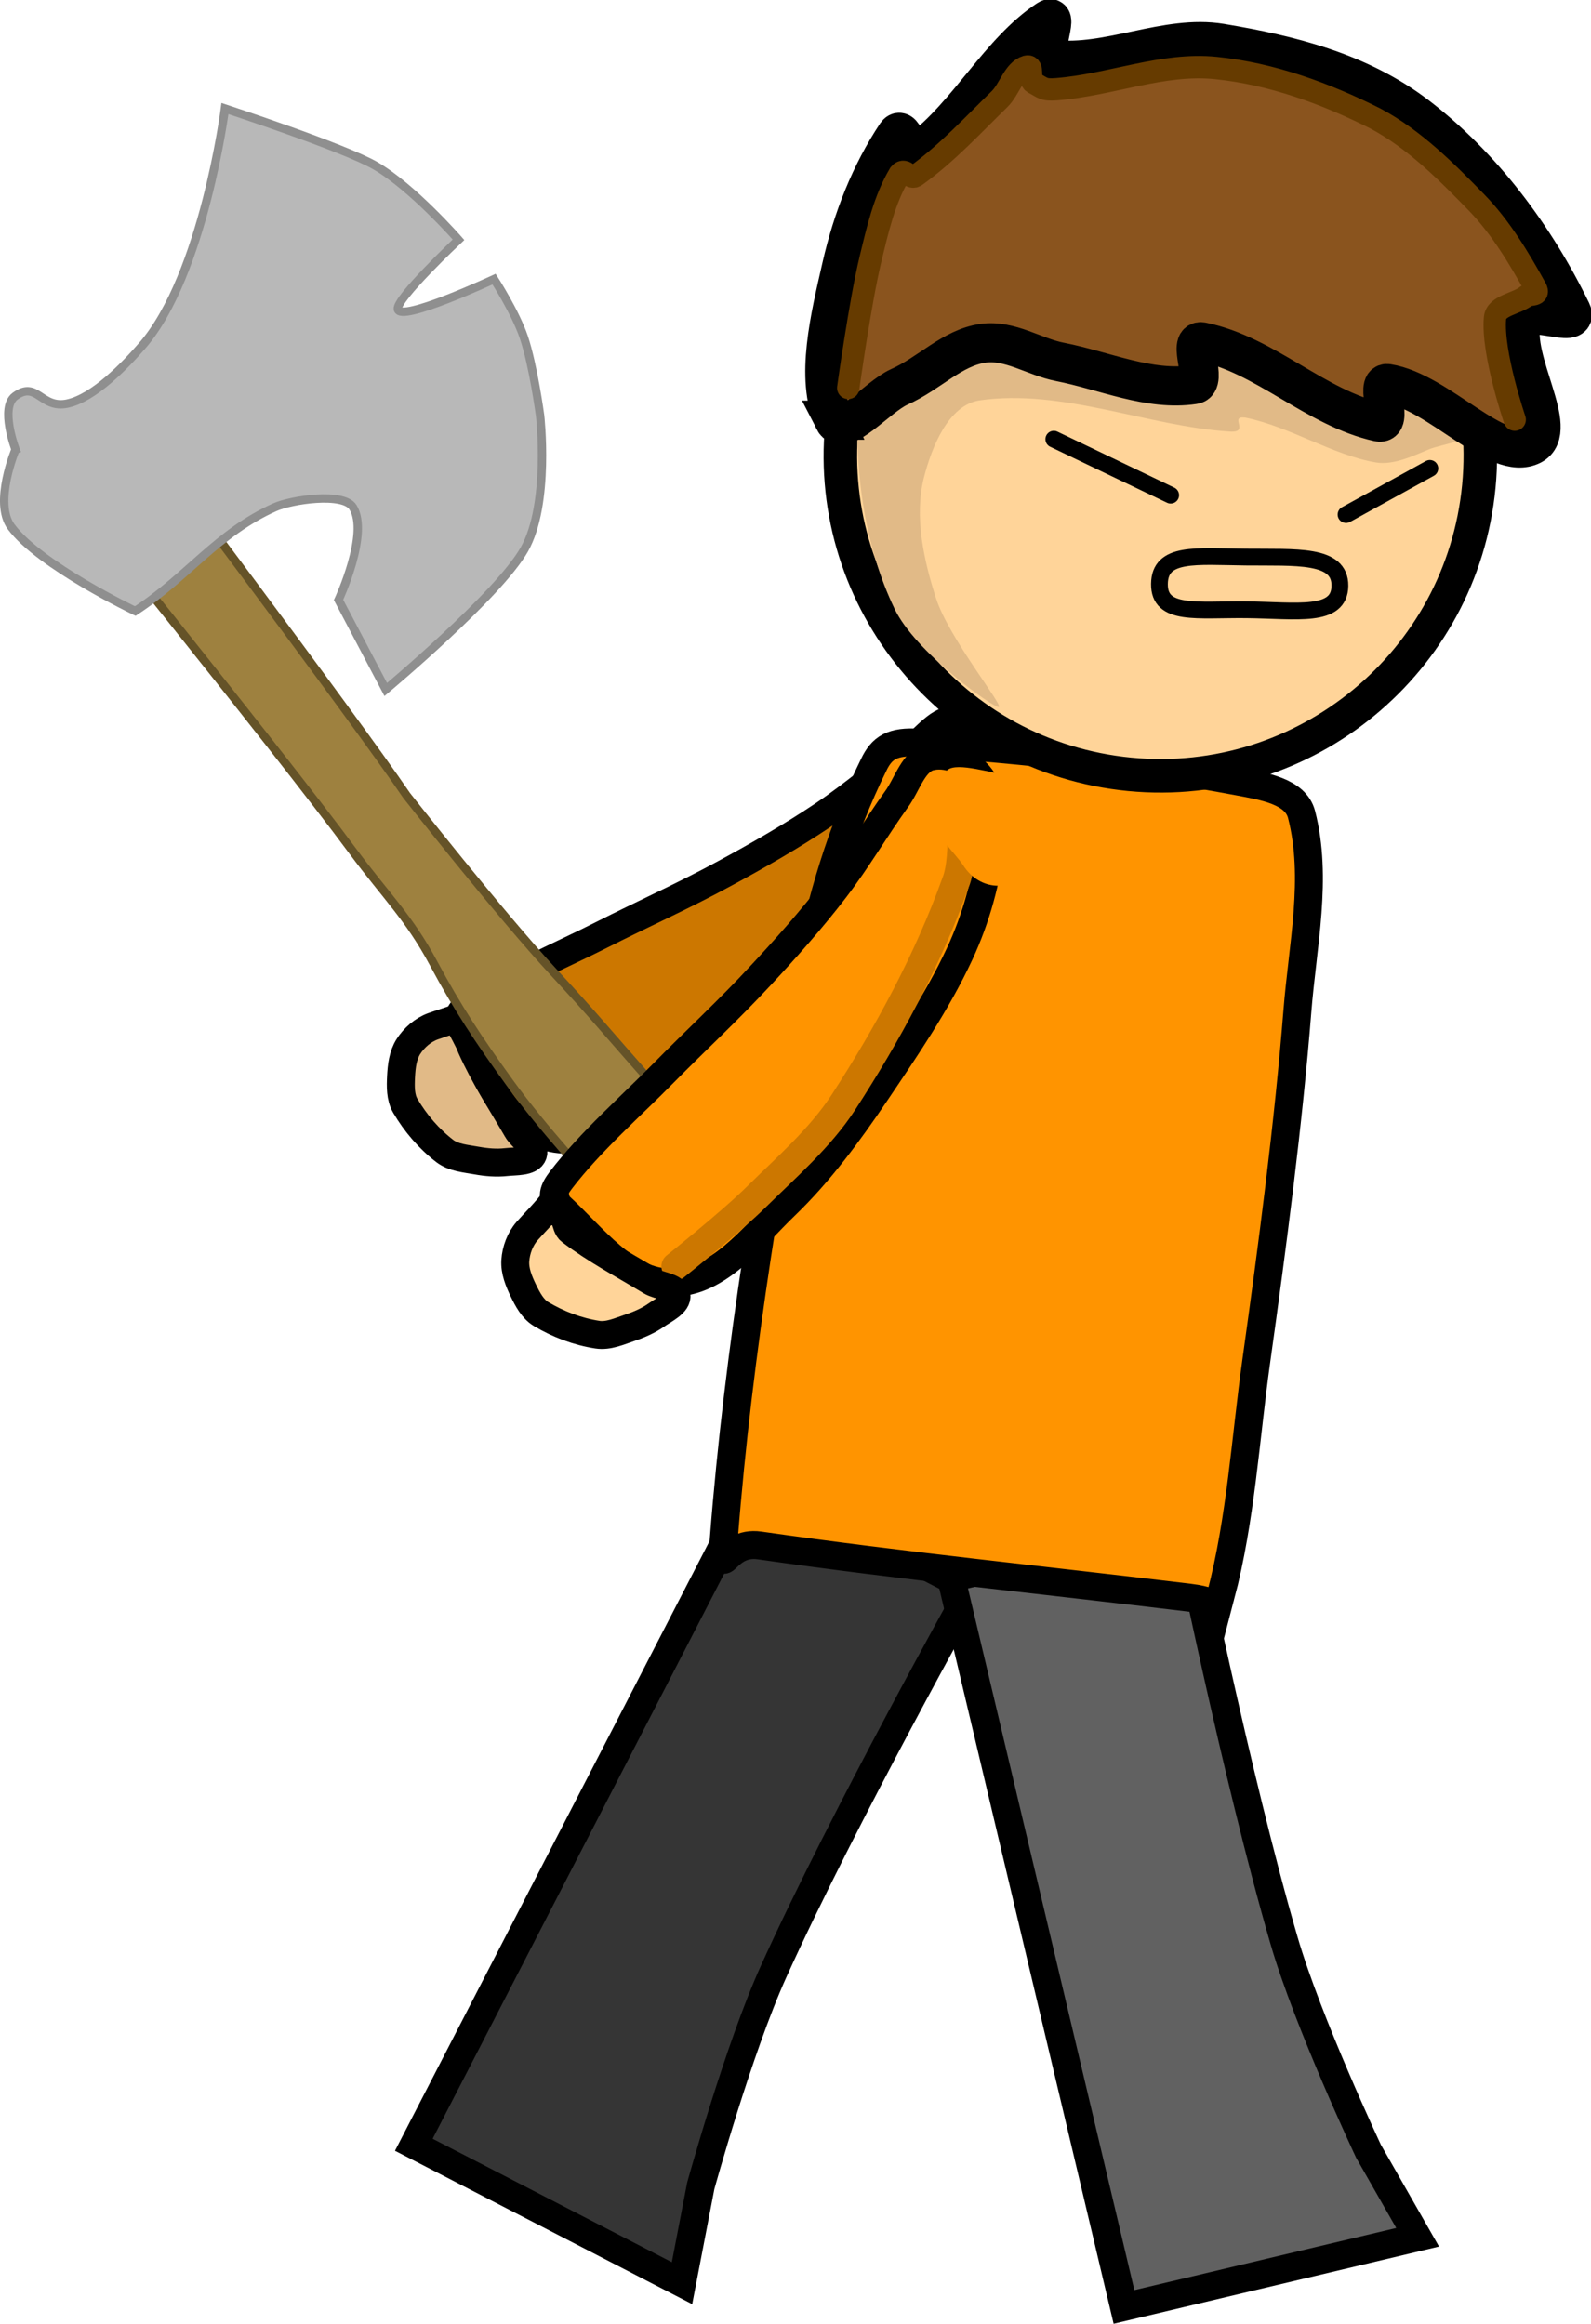<svg version="1.1" xmlns="http://www.w3.org/2000/svg" xmlns:xlink="http://www.w3.org/1999/xlink" width="284.679" height="415.703" viewBox="0,0,284.679,415.703"><g transform="translate(-36.102,-1.802)"><g data-paper-data="{&quot;isPaintingLayer&quot;:true}" fill-rule="nonzero" stroke-linejoin="miter" stroke-miterlimit="10" stroke-dasharray="" stroke-dashoffset="0" style="mix-blend-mode: normal"><path d="M110.145,385.482l61.45,-119.08l38.212,19.719c0,0 -22.713,40.603 -35.268,68.333c-6.303,13.92 -13.053,38.391 -13.053,38.391l-3.353,17.4z" data-paper-data="{&quot;origPos&quot;:null,&quot;index&quot;:null,&quot;origRot&quot;:0}" fill="#353535" stroke="#000000" stroke-width="5" stroke-linecap="butt"/><path d="M237.219,414.496l-30.921,-130.384l41.84,-9.922c0,0 9.207,45.603 17.739,74.824c4.283,14.668 15.097,37.634 15.097,37.634l8.788,15.387z" data-paper-data="{&quot;origPos&quot;:null,&quot;index&quot;:null,&quot;origRot&quot;:0}" fill="#616161" stroke="#000000" stroke-width="5" stroke-linecap="butt"/><g data-paper-data="{&quot;origPos&quot;:null,&quot;origRot&quot;:0,&quot;index&quot;:null}" stroke="#000000" stroke-width="5" stroke-linecap="round"><path d="M120.229,185.011c1.205,0.659 -0.406,2.833 0.166,4.12c2.29,5.149 5.418,9.902 8.241,14.778c0.871,1.505 3.345,2.899 2.846,4.376c-0.477,1.414 -3.144,1.221 -4.798,1.407c-1.753,0.197 -3.554,0.041 -5.29,-0.273c-1.954,-0.352 -4.137,-0.504 -5.712,-1.712c-2.837,-2.177 -5.253,-5.005 -7.061,-8.09c-0.893,-1.523 -0.848,-3.485 -0.757,-5.249c0.094,-1.825 0.322,-3.79 1.303,-5.332c1.021,-1.605 2.618,-2.986 4.405,-3.636c2.087,-0.76 4.71,-1.455 7.296,-2.66z" data-paper-data="{&quot;origPos&quot;:null,&quot;index&quot;:null}" id="ID0.8610531273297966" fill="#e1ba87"/><path d="M207.419,130.578c3.459,0.477 6.164,3.448 7.149,6.492c1.152,3.606 -0.333,7.99 -2.024,11.626c-2.958,6.094 -6.756,11.847 -11.645,16.983c-6.677,7.015 -14.617,12.996 -22.201,18.783c-6.852,5.233 -14.021,10.271 -21.816,13.954c-7.277,3.431 -15.791,9.341 -23.552,6.55c-7.716,-2.431 -10.668,-12.105 -14.738,-19.469c-1.017,-1.84 -0.033,-3.011 1.793,-4.247c7.222,-4.858 16.352,-8.644 23.491,-12.275c7.287,-3.687 14.77,-7.029 21.924,-10.935c5.651,-3.051 11.955,-6.647 17.675,-10.492c5.384,-3.63 10.265,-7.89 15.441,-11.612c2.806,-1.938 5.194,-5.782 8.502,-5.358z" data-paper-data="{&quot;origPos&quot;:null,&quot;index&quot;:null}" id="ID0.4585498459637165" fill="#cc7700"/></g><path d="M254.524,287.29c-1.184,3.264 0.897,1.112 -5.58,0.329c-25.91,-3.135 -51.399,-5.693 -76.934,-9.349c-6.392,-0.919 -7.044,7.102 -6.392,-1.28c2.606,-33.532 8.323,-67.579 14.787,-100.954c2.557,-13.264 6.283,-25.725 11.99,-37.326c1.473,-3.15 3.374,-4.363 8.148,-4.047c19.094,1.265 38.262,3.404 57.08,6.937c4.705,0.883 10.301,1.783 11.37,5.915c2.932,11.341 0.172,23.489 -0.748,35.167c-1.585,20.024 -4.437,41.796 -7.352,62.57c-1.933,13.807 -2.759,28.308 -6.368,42.039z" data-paper-data="{&quot;origPos&quot;:null,&quot;index&quot;:null,&quot;origRot&quot;:0}" id="ID0.6861933465115726" fill="#ff9400" stroke="#000000" stroke-width="5" stroke-linecap="round"/><g data-paper-data="{&quot;origRot&quot;:0,&quot;origPos&quot;:null,&quot;index&quot;:null}" stroke-width="1.5" stroke-linecap="butt"><path d="M160.937,206.037c0,0 -1.725,9.28 -5.433,10.69c-3.647,1.386 -13.414,-3.526 -13.414,-3.526c0,0 -8.621,-9.167 -14.815,-17.74c-5.584,-7.729 -9.269,-13.267 -13.585,-21.31c-4.441,-8.274 -8.529,-12.075 -14.392,-19.982c-14.56,-19.636 -55.516,-70.189 -55.516,-70.189l17.196,-4.829c0,0 37.632,49.946 47.89,64.966c0,0 16.828,21.386 26.207,31.504c7.235,7.805 9.993,11.226 17.019,19.152c4.078,4.6 8.842,11.265 8.842,11.265z" data-paper-data="{&quot;origPos&quot;:null,&quot;origRot&quot;:0,&quot;index&quot;:null}" fill="#9e813f" stroke="#655328"/><path d="M38.88,82.211c0,0 -2.863,-7.494 -0.071,-9.54c3.928,-2.879 4.602,2.348 9.374,1.319c4.72,-1.018 10.243,-6.745 13.396,-10.384c10.93,-12.618 14.772,-42.387 14.772,-42.387c0,0 21.347,6.99 26.923,10.229c6.705,3.895 14.871,13.248 14.871,13.248c0,0 -11.208,10.536 -10.857,12.41c0.455,2.426 17.215,-5.372 17.215,-5.372c0,0 3.817,5.91 5.326,10.377c1.706,5.051 2.911,14.013 2.911,14.013c0,0 1.803,15.769 -2.812,23.961c-4.615,8.192 -24.807,25.068 -24.807,25.068l-8.442,-16.032c0,0 5.528,-11.902 2.569,-16.584c-1.727,-2.733 -11.057,-1.308 -13.994,0.013c-10.328,4.647 -15.483,12.366 -24.952,18.563c0,0 -17.048,-8.123 -22.206,-15.081c-3.203,-4.321 0.782,-13.82 0.782,-13.82z" data-paper-data="{&quot;origPos&quot;:null,&quot;origRot&quot;:0,&quot;index&quot;:null}" fill="#b8b8b8" stroke="#8f8f8f"/></g><g data-paper-data="{&quot;origPos&quot;:null,&quot;origRot&quot;:0,&quot;index&quot;:null}" stroke-width="5" stroke-linecap="round"><path d="M202.786,137.099c3.43,-0.651 6.942,1.301 8.847,3.87c2.243,3.049 2.234,7.678 1.792,11.664c-0.858,6.719 -2.621,13.383 -5.615,19.811c-4.088,8.78 -9.705,16.982 -15.044,24.887c-4.823,7.146 -10.009,14.209 -16.221,20.187c-5.801,5.574 -11.984,13.892 -20.23,13.725c-8.088,0.159 -13.974,-8.067 -20.182,-13.746c-1.552,-1.419 -0.992,-2.843 0.344,-4.597c5.294,-6.909 12.738,-13.411 18.345,-19.131c5.729,-5.82 11.754,-11.375 17.288,-17.361c4.381,-4.695 9.208,-10.116 13.402,-15.585c3.944,-5.158 7.21,-10.753 10.927,-15.933c2.041,-2.732 3.076,-7.137 6.348,-7.792z" data-paper-data="{&quot;origPos&quot;:null,&quot;index&quot;:null,&quot;origRot&quot;:0}" id="ID0.4585498459637165" fill="#ff9400" stroke="#000000"/><path d="M207.679,143.382c0,0 1.397,11.428 -0.602,16.335c-5.022,13.986 -12.196,27.154 -20.07,39.287c-4.176,6.429 -10.37,11.773 -15.591,16.933c-4.51,4.464 -14.47,12.405 -14.47,12.405" data-paper-data="{&quot;origPos&quot;:null,&quot;index&quot;:null,&quot;origRot&quot;:0}" id="ID0.497054744977504" fill="none" stroke="#cc7700"/><path d="M136.065,218.486c1.373,-0.003 1.008,2.679 2.129,3.531c4.486,3.41 9.516,6.07 14.338,8.985c1.488,0.9 4.327,0.931 4.601,2.465c0.263,1.47 -2.167,2.583 -3.528,3.543c-1.442,1.017 -3.096,1.747 -4.768,2.308c-1.882,0.632 -3.868,1.55 -5.831,1.25c-3.535,-0.542 -7.014,-1.858 -10.084,-3.691c-1.516,-0.905 -2.421,-2.647 -3.191,-4.236c-0.796,-1.645 -1.542,-3.476 -1.425,-5.3c0.122,-1.898 0.857,-3.877 2.11,-5.308c1.464,-1.671 3.428,-3.543 5.114,-5.844z" data-paper-data="{&quot;origPos&quot;:null,&quot;index&quot;:null,&quot;origRot&quot;:0}" id="ID0.8610531273297966" fill="#ffd499" stroke="#000000"/></g><path d="M224.815,141.89c1.599,2.812 -0.747,6.558 -1.543,9.382c-0.671,2.406 -1.552,5.109 -3.253,6.726c-1.7,1.617 -3.884,2.481 -6.143,2.206c-2.259,-0.275 -4.172,-1.636 -5.436,-3.613c-1.265,-1.977 -5.539,-5.933 -5.438,-8.453c0.105,-2.687 0.611,-6.448 2.621,-8.58c1.82,-1.509 8.194,0.736 10.666,0.792c2.872,0.065 6.907,-0.683 8.527,1.54z" data-paper-data="{&quot;origPos&quot;:null,&quot;index&quot;:null,&quot;origRot&quot;:0}" id="ID0.6992864599451423" fill="#ff9400" stroke="none" stroke-width="1" stroke-linecap="round"/><path d="M287.879,46.922c9.325,11.308 14.341,26.168 12.83,41.891c-1.511,15.723 -9.266,29.355 -20.574,38.68c-11.308,9.325 -26.168,14.341 -41.891,12.83c-15.723,-1.511 -29.355,-9.266 -38.68,-20.574c-9.325,-11.308 -14.341,-26.168 -12.83,-41.891c1.511,-15.723 9.266,-29.355 20.574,-38.68c11.308,-9.325 26.168,-14.341 41.891,-12.83c15.723,1.511 29.355,9.266 38.68,20.574z" data-paper-data="{&quot;origPos&quot;:null,&quot;origRot&quot;:0}" id="ID0.9676602841354907" fill="#ffd499" stroke="#000000" stroke-width="6" stroke-linecap="round"/><path d="M213.261,64.54c13.631,2.939 26.585,-0.126 39.601,2.094c15.213,2.595 30.642,6.298 45.048,12.115c3.595,1.457 -3.967,2.523 -6.106,3.432c-2.615,1.058 -6.298,2.901 -9.518,2.35c-7.757,-1.331 -15.296,-6.367 -23.34,-8.02c-3.082,-0.402 0.918,2.722 -2.752,2.498c-14.678,-0.897 -29.895,-7.754 -44.923,-5.573c-5.439,0.918 -8.424,8.201 -9.872,13.869c-1.74,6.991 0.031,14.861 2.198,21.559c2.297,7.098 12.161,19.244 11.195,19.41c-0.966,0.166 -15.04,-9.901 -18.65,-17.615c-5.234,-10.885 -6.952,-23.668 -6.63,-35.547c0.133,-4.757 4.414,-8.455 7.565,-12.128c2.296,-2.676 5.576,-6.199 8.734,-5.896c3.158,0.304 3.907,6.688 7.451,7.451z" data-paper-data="{&quot;origPos&quot;:null,&quot;origRot&quot;:0}" id="ID0.34282135451212525" fill="#e1ba87" stroke="none" stroke-width="1" stroke-linecap="round"/><path d="M185.314,76.969c-3.447,-7.507 -0.646,-18.562 1.386,-27.493c1.935,-8.487 5.127,-16.631 9.809,-23.67c1.32,-1.825 2.074,4.562 4.24,2.919c8.678,-6.593 14.205,-17.742 22.845,-23.422c2.196,-1.441 -1.684,6.808 0.823,7.111c10.009,1.188 20.388,-4.503 30.164,-2.878c12.229,2.038 24.618,5.089 34.926,12.9c11.841,9.038 21.259,21.667 27.773,35.068c1.628,3.35 -8.209,-1.316 -8.949,1.651c-1.799,7.199 7.043,19.573 1.877,22.282c-6.202,3.194 -16.584,-9.56 -25.814,-11.02c-2.342,-0.37 1.189,7.552 -1.665,6.872c-11.231,-2.486 -20.226,-12.03 -31.524,-14.331c-2.825,-0.575 1.147,7.345 -1.488,7.643c-7.988,1.197 -15.923,-2.49 -23.971,-4.062c-4.619,-0.899 -8.883,-3.995 -13.744,-3.33c-5.589,0.799 -9.498,5.356 -15.07,7.844c-3.93,1.817 -9.95,9.196 -11.619,5.916z" data-paper-data="{&quot;origPos&quot;:null,&quot;origRot&quot;:0}" id="ID0.4199218852445483" fill="#8a541e" stroke="#000000" stroke-width="7" stroke-linecap="round"/><path d="M187.878,71.188c0,0 2.142,-15.43 3.966,-22.976c1.273,-5.261 2.481,-10.695 5.239,-15.319c1.041,-1.237 1.857,1.255 2.986,0.287c5.553,-4.029 10.073,-8.955 14.873,-13.64c1.79,-1.733 2.532,-5.1 4.828,-5.815c1.416,-0.344 0.348,2.313 1.23,2.881c1.715,0.88 1.727,1.344 4.159,1.153c9.73,-0.766 18.972,-4.761 28.493,-3.792c10.022,1.019 19.68,4.571 28.518,9.019c6.98,3.713 12.675,9.447 18.143,15.055c4.244,4.356 7.583,9.904 10.582,15.333c0.751,1.356 -0.962,1.005 -1.637,1.35c-1.767,1.439 -5.45,1.684 -5.656,3.977c-0.557,6.206 3.528,18.171 3.528,18.171" data-paper-data="{&quot;origPos&quot;:null,&quot;origRot&quot;:0}" id="ID0.6959539707750082" fill="none" stroke="#663b00" stroke-width="4" stroke-linecap="round"/><path d="M275.852,106.605c-0.062,5.769 -7.767,4.377 -16.683,4.28c-8.916,-0.096 -15.668,1.14 -15.605,-4.629c0.062,-5.769 6.526,-4.891 15.442,-4.794c8.916,0.096 16.909,-0.626 16.846,5.143z" data-paper-data="{&quot;origPos&quot;:null,&quot;origRot&quot;:0}" fill="none" stroke="#000000" stroke-width="3" stroke-linecap="butt"/><path d="M224.659,80.371l20.911,10.015" data-paper-data="{&quot;origRot&quot;:0,&quot;origPos&quot;:null}" fill="none" stroke="#000000" stroke-width="3" stroke-linecap="round"/><path d="M276.949,93.854l14.997,-8.259" data-paper-data="{&quot;origRot&quot;:0,&quot;origPos&quot;:null}" fill="none" stroke="#000000" stroke-width="3" stroke-linecap="round"/></g></g></svg>